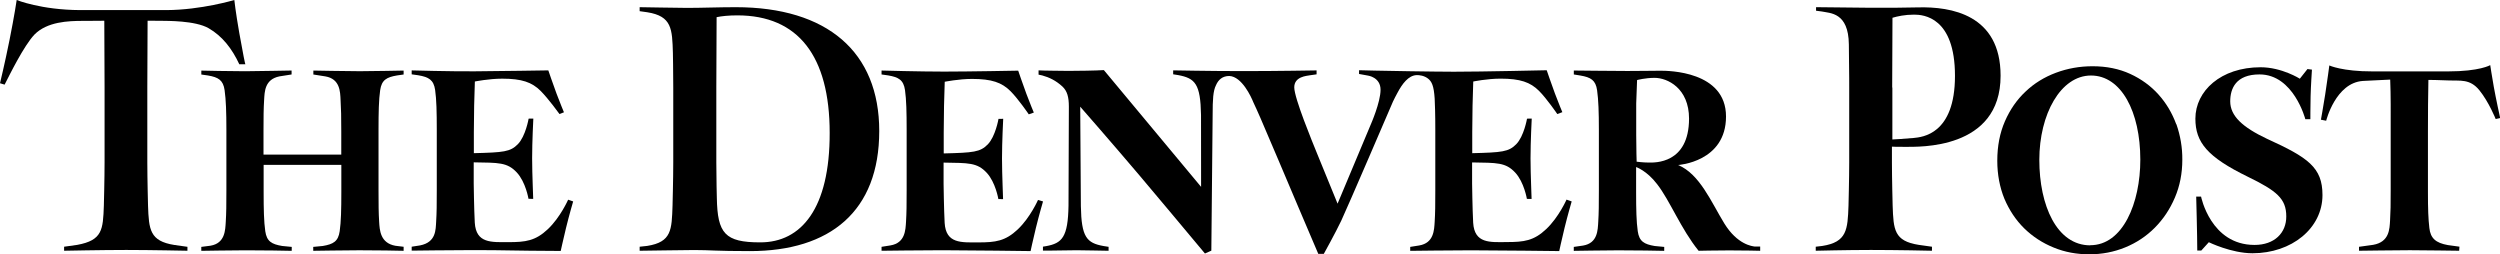 <svg xmlns="http://www.w3.org/2000/svg" xmlns:xlink="http://www.w3.org/1999/xlink" version="1.1" x="0px" y="0px" width="704.136px" height="71.593px" viewBox="0 0 704.136 71.593" enable-background="new 0 0 704.136 71.593" xml:space="preserve"><path d="M494.296 69.446c-0.773-0.092-4.961-0.533-8.648-6.533s-6.875-13.875-13-16.438c0 0 13.492-0.817 13.492-13.661 c0-12.801-16.246-12.895-18.475-12.895c-2.23 0-5.172 0.074-9.303 0.074c-3.406 0-15.09-0.129-15.09-0.129v1.109l1.859 0.3 c2.93 0.5 4.3 1.3 4.7 4.162c0.381 2.7 0.5 6.2 0.5 11.099v17.04c0 4.164-0.021 6.441-0.176 8.9 c-0.143 2.305-0.131 5.994-4.277 6.691l-2.615 0.376v1.111c0 0 9.064-0.148 12.469-0.148s12.955 0.1 13 0.148l0.008-1.108 l-2.711-0.262c-2.93-0.498-4.336-1.271-4.748-4.162c-0.381-2.668-0.461-6.141-0.461-11.008V47.05c0 0 3 1 5.9 4.8 c3.6 4.6 6.7 12.6 11.7 18.786c0 0 4.797-0.111 8.643-0.111c3.844 0 8.7 0.1 8.7 0.111v-1.201 C495.828 69.4 494.7 69.5 494.3 69.446z M464.369 45.783c-1.584 0-3.4-0.24-3.4-0.24s-0.123-3.646-0.123-7.553 c0-3.905 0-8.849 0-8.849l0.244-6.594c0 0 2.275-0.621 4.939-0.621c3.619 0 9.7 2.9 9.7 11.5 C475.697 46.2 466 45.8 464.4 45.783z"/><path d="M536.906 41.363c3.164-0.061 26.6 1 26.568-20.041c0-17.272-14.035-19.465-23.166-19.242 c-9.791 0.238-16.971 0.059-28.809-0.057v1l1.639 0.216c2.307 0.5 7.5 0.2 7.6 9.26s0.123 12.2 0.1 12.15v21.123 c0 4.495-0.199 12.123-0.199 12.123c-0.238 6.801-0.439 10.281-7.359 11.373l-1.869 0.222v1.133c0 0 8.746-0.221 15.537-0.221 s17.221 0.2 17.2 0.221V69.49l-3.753-0.528c-6.918-1.091-7.087-4.266-7.323-11.066c0 0-0.201-7.628-0.201-12.123v-4.47 C532.943 41.3 534.5 41.4 536.9 41.363z M532.943 24.649c0-5.11 0.08-19.644 0.08-19.644 c1.432-0.418 3.465-0.883 6.104-0.883c2.641 0 11.5 0.7 11.5 17.24s-9.254 17.254-11.643 17.5 c-2.389 0.239-5.992 0.418-5.992 0.418V24.649z"/><path d="M293.773 56.735c0 0-1.125 3.833-2.006 7.446c-0.881 3.611-1.498 6.538-1.498 6.538s-17.718-0.239-24.866-0.239 c-5.535 0-17.11 0.148-17.11 0.148v-1.111l2.531-0.402c4.147-0.697 4.218-4.36 4.362-6.665c0.153-2.471 0.176-4.748 0.176-8.912 v-17.04c0-4.866-0.08-8.431-0.461-11.099c-0.414-2.891-1.818-3.664-4.75-4.162l-1.858-0.263v-1.109c0 0 10.7 0.3 17.6 0.3 c6.923 0 20.886-0.267 20.886-0.267s1.326 3.9 2.3 6.512c0.967 2.6 2.1 5.3 2.1 5.293l-1.42 0.5 c0 0-2.937-4.319-5.155-6.535c-2.437-2.434-5.284-3.439-10.819-3.439c-3.775 0-7.698 0.811-7.698 0.8 c-0.148 3.254-0.284 10.141-0.284 14.305v5.879c8.392-0.209 10.271-0.375 12.391-2.529c2.186-2.223 3.038-7.197 3.038-7.197 l1.326-0.023c0 0-0.339 6.461-0.339 11.18s0.339 11.4 0.3 11.443l-1.326-0.023c0 0-0.78-4.711-3.284-7.404 c-2.691-2.895-5.142-2.748-12.145-2.863v5.959c0 0 0.1 7.4 0.3 11.019c0.357 5.9 4.7 5.5 9.5 5.5 s7.596-0.354 11.106-3.68c3.51-3.325 5.689-8.276 5.689-8.276L293.773 56.735z"/><path d="M180.213 3.156l2.113 0.298c6.919 1.1 7 4.7 7.2 11.497c0 0 0.1 5.2 0.1 9.698v21.123 c0 4.495-0.201 12.123-0.201 12.123c-0.236 6.801-0.219 10.274-7.139 11.364l-2.126 0.23v1.133c2 0 11.659-0.199 15.358-0.199 c4.7 0 5.9 0.3 15.7 0.299c22.601 0 36.425-11.225 36.425-33.826c0-22.299-14.671-34.873-40.425-34.873 c-4.6 0-9.676 0.199-13.676 0.199c-3.8 0-11.383-0.199-13.383-0.199V3.156z M214.083 68.263c-9.9 0-12.005-2.522-12.182-12.5 c0 0-0.146-5.495-0.146-9.99V24.649c0-5.11 0.081-19.812 0.081-19.812c1.4-0.299 3.446-0.508 5.846-0.508 c17.162 0 26 11.5 26 33.094C233.731 58.7 225.7 68.3 214.1 68.263z"/><path d="M612.953 35.008c-1.16-3.168-2.83-5.966-5.008-8.391c-2.178-2.424-4.83-4.356-7.959-5.798 c-3.129-1.438-6.662-2.16-10.604-2.16c-3.617 0-7.059 0.612-10.326 1.835c-3.268 1.226-6.119 2.979-8.553 5.3 c-2.434 2.281-4.369 5.066-5.805 8.354c-1.438 3.289-2.154 6.998-2.154 11.127c0 3.9 0.7 7.5 2 10.7 c1.367 3.2 3.2 6 5.6 8.355c2.363 2.3 5.1 4.1 8.3 5.399c3.152 1.3 6.5 1.9 10 1.9 c3.57 0 6.939-0.646 10.117-1.944c3.176-1.296 5.957-3.143 8.346-5.545c2.385-2.401 4.273-5.232 5.664-8.497 c1.393-3.266 2.088-6.817 2.088-10.661C614.691 41.5 614.1 38.2 613 35.008z M588.734 69.1 c-9.421 0-14.35-11.217-14.35-24.074s6.012-23.757 14.547-23.757c8.538 0 13.9 10.2 13.9 23.7 C602.837 57.2 597.9 69.1 588.7 69.067z"/><path d="M692.636 70.623c0 0-10.484-0.148-13.889-0.148c-3.406 0-14.322 0.148-14.322 0.148v-1.111l3.97-0.55 c4.629-0.793 4.632-4.532 4.776-6.837c0.154-2.471 0.176-4.429 0.176-8.593c0-2.201 0-15.188 0-17.04 c0-4.866 0.049-9.504-0.135-14.074l-7.699 0.38c-7.682 0.529-10.334 11.207-10.334 11.207l-1.48-0.289c0 0 0.615-3.354 1.199-7.084 c0.582-3.729 1.166-8.198 1.166-8.198s3.621 1.7 12.2 1.678c10.066 0 12.2 0 21.2 0s11.922-1.767 11.922-1.767 s0.447 3 1 6.1s1.781 8.8 1.8 8.803l-1.264 0.283c0 0-1.898-4.765-4.578-8.09c-2.682-3.325-5.51-2.627-8.488-2.775 c-2.977-0.148-5.885-0.154-5.885-0.154c-0.092 3.462-0.131 10.369-0.131 14.533c0 2.2 0 15.2 0 17 c0 4.9 0.1 7.6 0.4 10.171c0.322 2.9 1.8 4.2 5.2 4.811l3.279 0.45L692.636 70.623z"/><path d="M442.671 56.735c0 0-1.125 3.833-2.006 7.446c-0.881 3.611-1.498 6.538-1.498 6.538S421.451 70.5 414.3 70.5 c-5.533 0-17.109 0.148-17.109 0.148v-1.111l2.533-0.402c4.146-0.697 4.217-4.36 4.359-6.665c0.154-2.471 0.176-4.748 0.176-8.912 v-17.04c0-2.099-0.016-3.942-0.064-5.59c-0.07-4.869-0.443-6.958-1.303-8.102c-0.795-1.06-2.098-1.553-3.25-1.653 c-0.24-0.021-0.477-0.031-0.697-0.019c-2.248 0.124-3.973 2.402-5.34 4.979c-0.482 0.854-0.904 1.728-1.281 2.5 c0 0-12.939 30.129-14.557 33.531c-1.615 3.402-4.914 9.342-4.914 9.342h-1.551c0 0-3.734-8.789-5.777-13.553 c-2.041-4.764-8.252-19.558-10.502-24.683c-0.751-1.71-1.408-3.192-2.023-4.483c-0.583-1.479-3.217-7.234-6.75-7.387 c-1.941 0-3.084 1.05-3.755 2.582c-0.823 1.602-0.947 4.109-0.947 8.214l-0.37 38.404l-1.801 0.8 c-5.802-6.936-13.47-16.133-18.544-22.121c-7.72-9.11-16.585-19.229-16.585-19.229l0.184 28 c0.147 8.7 1.6 10.4 6.4 11.248l1.406 0.221v1.111c-1.406 0-6.224-0.148-8.961-0.148c-2.738 0-7.898 0.148-9.526 0.1 v-1.111l0.888-0.146c4.514-0.814 6.163-2.518 6.311-11.396l0.1-27.882c0.002-2.727-0.469-4.43-1.839-5.699 c-1.813-1.661-3.704-2.567-5.66-3.101l-1.036-0.223v-1.205c1.628 0.1 5.7 0.1 8.4 0.148c2.294 0 7.922-0.074 9.993-0.223 l27.384 32.888l-0.021-20.233c-0.148-8.732-1.629-10.361-6.438-11.248l-1.406-0.223v-1.109c0 0 10.5 0.2 18.1 0.2 c0.772 0 1.5 0 2.2 0.006c8.998 0 20.094-0.195 20.094-0.195v1.109l-1.861 0.262c-0.906 0.182-4.43 0.344-4.43 3.4 s5.15 15.5 6.4 18.572c1.25 3.1 5.8 14.2 5.8 14.189l9.359-22.318c0 0 2.746-6.229 2.746-9.767s-3.568-3.991-3.568-3.991 l-2.49-0.453l0.006-1.054c0 0 7.1 0.2 14.4 0.286l0 0c4.5 0.1 9.1 0.1 12.3 0.136c7.93 0 26.154-0.417 26.154-0.417 s1.326 3.9 2.3 6.512c0.967 2.6 2.1 5.3 2.1 5.293l-1.42 0.535c0 0-2.936-4.319-5.154-6.535 c-2.438-2.434-5.285-3.439-10.82-3.439c-3.775 0-7.699 0.811-7.699 0.811c-0.148 3.254-0.283 10.141-0.283 14.305v5.879 c8.393-0.209 10.271-0.375 12.391-2.529c2.186-2.223 3.039-7.197 3.039-7.197l1.326-0.023c0 0-0.34 6.461-0.34 11.2 s0.34 11.4 0.3 11.443l-1.326-0.023c0 0-0.781-4.711-3.285-7.404c-2.691-2.895-5.141-2.748-12.145-2.863v5.959 c0 0 0.1 7.4 0.3 11.019c0.359 5.9 4.7 5.5 9.5 5.452c4.816 0 7.596-0.354 11.105-3.68s5.689-8.276 5.689-8.276 L442.671 56.735z"/><path d="M52.782 70.623c0 0-10.429-0.221-17.22-0.221s-17.507 0.221-17.507 0.221V69.49l3.7-0.52 c7.099-1.298 7.26-4.274 7.497-11.075c0 0 0.201-7.628 0.201-12.123c0-10.139 0-16.397 0-21.123c0-5.11-0.077-18.813-0.077-18.813 s-1.821 0.045-5.994 0.045S13.286 6.1 9.7 9.739C6.708 12.9 2.7 21.1 1.3 23.835L0 23.444c0 0 1.354-5.54 2.7-12.27 S4.713 0 4.7 0s6.861 2.8 17.9 2.843c6.724 0 14.8 0 24.3 0C56.689 2.8 66 0 66 0s0.364 3.4 1.4 9.3 s1.659 8.8 1.7 8.793h-1.703c-2.043-4.401-4.778-7.907-8.604-10.127S46.901 5.9 45.4 5.86c-1.548 0-3.831-0.024-3.831-0.024 s-0.077 13.703-0.077 18.813c0 4.7 0 11 0 21.123c0 4.5 0.2 12.1 0.2 12.123c0.237 6.8 0.5 10 7.4 11.1 l3.7 0.52V70.623z"/><path d="M88.189 20.975l3.433 0.539c4.147 0.7 4.2 4.3 4.3 6.624c0.154 2.5 0.2 4.7 0.2 8.912v6.488H74.216V37.05 c0-4.164 0.022-6.441 0.176-8.912c0.144-2.305 0.14-5.773 4.303-6.624l3.433-0.539v-1.111c0 0-9.7 0.182-13.105 0.2 s-12.318-0.18-12.318-0.18v1.109l1.859 0.263c2.931 0.5 4.3 1.3 4.7 4.163c0.381 2.7 0.5 6.2 0.5 11.098v17.04 c0 4.164-0.022 6.441-0.176 8.912c-0.144 2.305-0.156 6.038-4.303 6.735l-2.59 0.332v1.111c0 0 9.064-0.148 12.469-0.148 s12.955 0.1 13 0.148l0.009-1.108l-2.71-0.262c-2.931-0.498-4.336-1.271-4.749-4.162c-0.381-2.668-0.461-6.141-0.461-11.008 v-7.676h21.885v7.676c0 4.867-0.08 8.34-0.461 11.008c-0.413 2.891-1.818 3.664-4.749 4.162l-2.71 0.262l0.009 1.1 c0 0 9.55-0.148 12.955-0.148s12.469 0.1 12.5 0.148v-1.137l-2.299-0.276c-4.32-0.761-4.451-4.461-4.594-6.766 c-0.154-2.471-0.176-4.748-0.176-8.912v-17.04c0-4.866 0.08-8.43 0.461-11.098c0.413-2.892 1.818-3.664 4.749-4.163l1.859-0.263 v-1.109c0 0-8.914 0.18-12.318 0.18s-13.105-0.182-13.105-0.182V20.975z"/><path d="M161.433 56.735c0 0-1.125 3.833-2.006 7.446c-0.881 3.611-1.498 6.537-1.498 6.5 c-14.757-0.063-14.757-0.238-24.867-0.238c-5.534 0-17.11 0.148-17.11 0.148v-1.106l2.359-0.367c4.533-0.883 4.39-4.4 4.534-6.705 c0.154-2.471 0.176-4.748 0.176-8.912v-17.04c0-4.866-0.08-8.431-0.461-11.099c-0.413-2.891-1.818-3.664-4.749-4.162l-1.859-0.263 v-1.109c0 0 10.7 0.3 17.6 0.259s20.885-0.266 20.885-0.266s1.327 3.9 2.3 6.511s2.104 5.3 2.1 5.293l-1.252 0.5 c0 0-3.104-4.313-5.322-6.529c-2.437-2.433-5.284-3.439-10.82-3.439c-3.774 0-7.698 0.81-7.698 0.8 c-0.148 3.254-0.284 10.141-0.284 14.305v5.879c8.392-0.209 10.272-0.375 12.391-2.529c2.185-2.223 3.038-7.197 3.038-7.197 l1.326-0.021c0 0-0.339 6.458-0.339 11.177s0.339 11.4 0.3 11.443l-1.326-0.023c0 0-0.78-4.711-3.285-7.404 c-2.691-2.895-5.141-2.748-12.144-2.863v5.959c0 0 0.1 7.4 0.3 11.019c0.358 5.9 4.7 5.5 9.5 5.5 s7.596-0.354 11.106-3.68s5.69-8.276 5.69-8.276L161.433 56.735z"/><path d="M634.976 68.984c-12.343 0-15.036-13.616-15.036-13.616h-1.371c0 0 0.3 11 0.3 15.205h1.126l2.13-2.351 c0 0 6.3 3.1 12.3 3.108c11.017 0 19.711-7.011 19.711-16.401c0-7.794-4.096-10.583-15.627-15.835 c-6.971-3.287-10.357-6.479-10.357-10.551c0-3.595 1.59-7.583 8.253-7.583c9.625 0 12.9 12.6 12.9 12.608h1.42 c0 0-0.002-3.108 0.066-6.464c0.057-2.765 0.38-7.492 0.38-7.492l-1.262-0.165l-2.151 2.722c0 0-5.085-3.226-11.049-3.226 c-11.204 0-18.369 6.688-18.369 14.475c0 6.7 3.4 10.8 14.7 16.328c8.216 4 10.9 6.2 10.9 11.2 C643.97 65.6 640.6 69 635 68.984z"/></svg>